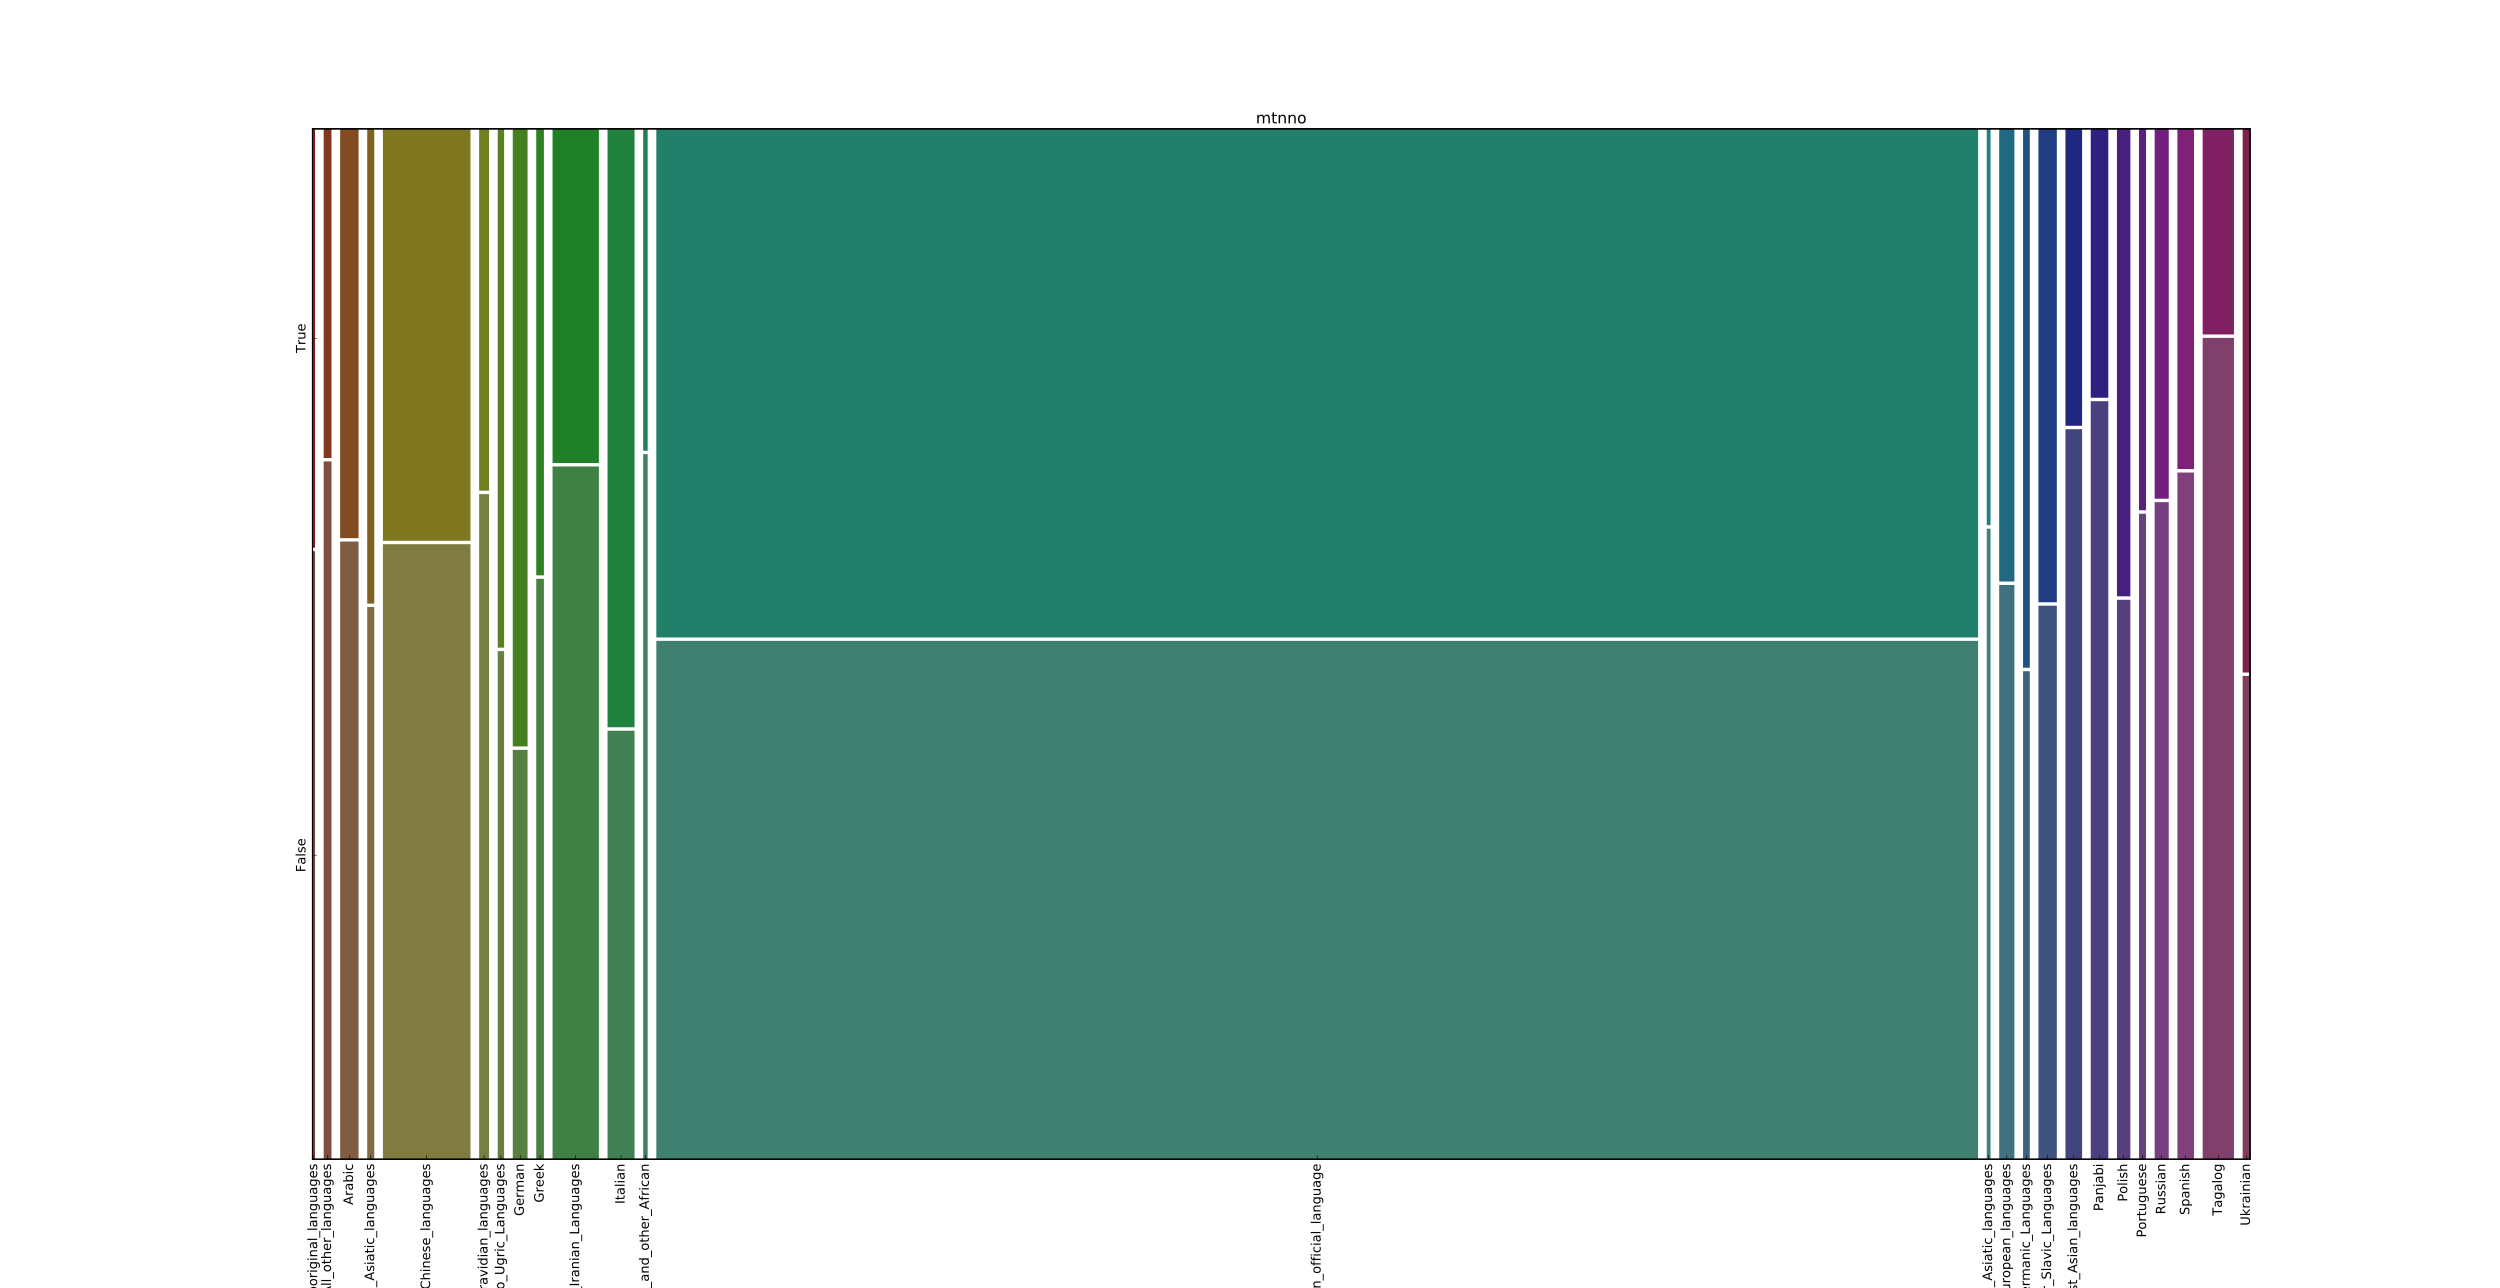 <?xml version="1.0" encoding="utf-8" standalone="no"?>
<!DOCTYPE svg PUBLIC "-//W3C//DTD SVG 1.1//EN"
  "http://www.w3.org/Graphics/SVG/1.1/DTD/svg11.dtd">
<!-- Created with matplotlib (http://matplotlib.org/) -->
<svg height="1187pt" version="1.1" viewBox="0 0 2304 1187" width="2304pt" xmlns="http://www.w3.org/2000/svg" xmlns:xlink="http://www.w3.org/1999/xlink">
 <defs>
  <style type="text/css">
*{stroke-linecap:butt;stroke-linejoin:round;stroke-miterlimit:100000;}
  </style>
 </defs>
 <g id="figure_1">
  <g id="patch_1">
   <path d="M 0 1187.1 
L 2304 1187.1 
L 2304 0 
L 0 0 
z
" style="fill:#ffffff;"/>
  </g>
  <g id="axes_1">
   <g id="patch_2">
    <path d="M 288 1068.39 
L 2073.6 1068.39 
L 2073.6 118.71 
L 288 118.71 
z
" style="fill:#ffffff;"/>
   </g>
   <g id="patch_3">
    <path clip-path="url(#p1adad40be5)" d="M 288 1068.39 
L 290.336 1068.39 
L 290.336 507.948 
L 288 507.948 
z
" style="fill:#804040;"/>
   </g>
   <g id="patch_4">
    <path clip-path="url(#p1adad40be5)" d="M 288 504.793 
L 290.336 504.793 
L 290.336 118.71 
L 288 118.71 
z
" style="fill:#802020;"/>
   </g>
   <g id="patch_5">
    <path clip-path="url(#p1adad40be5)" d="M 298.308 1068.39 
L 305.501 1068.39 
L 305.501 425.238 
L 298.308 425.238 
z
" style="fill:#804e40;"/>
   </g>
   <g id="patch_6">
    <path clip-path="url(#p1adad40be5)" d="M 298.308 422.083 
L 305.501 422.083 
L 305.501 118.71 
L 298.308 118.71 
z
" style="fill:#803620;"/>
   </g>
   <g id="patch_7">
    <path clip-path="url(#p1adad40be5)" d="M 313.472 1068.39 
L 330.441 1068.39 
L 330.441 499.103 
L 313.472 499.103 
z
" style="fill:#805d40;"/>
   </g>
   <g id="patch_8">
    <path clip-path="url(#p1adad40be5)" d="M 313.472 495.948 
L 330.441 495.948 
L 330.441 118.71 
L 313.472 118.71 
z
" style="fill:#804c20;"/>
   </g>
   <g id="patch_9">
    <path clip-path="url(#p1adad40be5)" d="M 338.412 1068.39 
L 344.929 1068.39 
L 344.929 559.41 
L 338.412 559.41 
z
" style="fill:#806c40;"/>
   </g>
   <g id="patch_10">
    <path clip-path="url(#p1adad40be5)" d="M 338.412 556.255 
L 344.929 556.255 
L 344.929 118.71 
L 338.412 118.71 
z
" style="fill:#806220;"/>
   </g>
   <g id="patch_11">
    <path clip-path="url(#p1adad40be5)" d="M 352.9 1068.39 
L 433.592 1068.39 
L 433.592 501.557 
L 352.9 501.557 
z
" style="fill:#807b40;"/>
   </g>
   <g id="patch_12">
    <path clip-path="url(#p1adad40be5)" d="M 352.9 498.402 
L 433.592 498.402 
L 433.592 118.71 
L 352.9 118.71 
z
" style="fill:#807820;"/>
   </g>
   <g id="patch_13">
    <path clip-path="url(#p1adad40be5)" d="M 441.563 1068.39 
L 450.724 1068.39 
L 450.724 455.372 
L 441.563 455.372 
z
" style="fill:#768040;"/>
   </g>
   <g id="patch_14">
    <path clip-path="url(#p1adad40be5)" d="M 441.563 452.217 
L 450.724 452.217 
L 450.724 118.71 
L 441.563 118.71 
z
" style="fill:#718020;"/>
   </g>
   <g id="patch_15">
    <path clip-path="url(#p1adad40be5)" d="M 458.695 1068.39 
L 464.597 1068.39 
L 464.597 600.057 
L 458.695 600.057 
z
" style="fill:#678040;"/>
   </g>
   <g id="patch_16">
    <path clip-path="url(#p1adad40be5)" d="M 458.695 596.902 
L 464.597 596.902 
L 464.597 118.71 
L 458.695 118.71 
z
" style="fill:#5b8020;"/>
   </g>
   <g id="patch_17">
    <path clip-path="url(#p1adad40be5)" d="M 472.569 1068.39 
L 486.217 1068.39 
L 486.217 691.059 
L 472.569 691.059 
z
" style="fill:#588040;"/>
   </g>
   <g id="patch_18">
    <path clip-path="url(#p1adad40be5)" d="M 472.569 687.904 
L 486.217 687.904 
L 486.217 118.71 
L 472.569 118.71 
z
" style="fill:#458020;"/>
   </g>
   <g id="patch_19">
    <path clip-path="url(#p1adad40be5)" d="M 494.189 1068.39 
L 501.259 1068.39 
L 501.259 533.398 
L 494.189 533.398 
z
" style="fill:#4a8040;"/>
   </g>
   <g id="patch_20">
    <path clip-path="url(#p1adad40be5)" d="M 494.189 530.243 
L 501.259 530.243 
L 501.259 118.71 
L 494.189 118.71 
z
" style="fill:#2f8020;"/>
   </g>
   <g id="patch_21">
    <path clip-path="url(#p1adad40be5)" d="M 509.23 1068.39 
L 551.928 1068.39 
L 551.928 429.878 
L 509.23 429.878 
z
" style="fill:#408045;"/>
   </g>
   <g id="patch_22">
    <path clip-path="url(#p1adad40be5)" d="M 509.23 426.722 
L 551.928 426.722 
L 551.928 118.71 
L 509.23 118.71 
z
" style="fill:#208027;"/>
   </g>
   <g id="patch_23">
    <path clip-path="url(#p1adad40be5)" d="M 559.899 1068.39 
L 584.798 1068.39 
L 584.798 673.42 
L 559.899 673.42 
z
" style="fill:#408053;"/>
   </g>
   <g id="patch_24">
    <path clip-path="url(#p1adad40be5)" d="M 559.899 670.265 
L 584.798 670.265 
L 584.798 118.71 
L 559.899 118.71 
z
" style="fill:#20803d;"/>
   </g>
   <g id="patch_25">
    <path clip-path="url(#p1adad40be5)" d="M 592.77 1068.39 
L 596.889 1068.39 
L 596.889 418.537 
L 592.77 418.537 
z
" style="fill:#408062;"/>
   </g>
   <g id="patch_26">
    <path clip-path="url(#p1adad40be5)" d="M 592.77 415.382 
L 596.889 415.382 
L 596.889 118.71 
L 592.77 118.71 
z
" style="fill:#208053;"/>
   </g>
   <g id="patch_27">
    <path clip-path="url(#p1adad40be5)" d="M 604.86 1068.39 
L 1823.015 1068.39 
L 1823.015 590.637 
L 604.86 590.637 
z
" style="fill:#408071;"/>
   </g>
   <g id="patch_28">
    <path clip-path="url(#p1adad40be5)" d="M 604.86 587.482 
L 1823.015 587.482 
L 1823.015 118.71 
L 604.86 118.71 
z
" style="fill:#208069;"/>
   </g>
   <g id="patch_29">
    <path clip-path="url(#p1adad40be5)" d="M 1830.986 1068.39 
L 1834.49 1068.39 
L 1834.49 487.19 
L 1830.986 487.19 
z
" style="fill:#408080;"/>
   </g>
   <g id="patch_30">
    <path clip-path="url(#p1adad40be5)" d="M 1830.986 484.035 
L 1834.49 484.035 
L 1834.49 118.71 
L 1830.986 118.71 
z
" style="fill:#208080;"/>
   </g>
   <g id="patch_31">
    <path clip-path="url(#p1adad40be5)" d="M 1842.462 1068.39 
L 1856.479 1068.39 
L 1856.479 539.083 
L 1842.462 539.083 
z
" style="fill:#407180;"/>
   </g>
   <g id="patch_32">
    <path clip-path="url(#p1adad40be5)" d="M 1842.462 535.928 
L 1856.479 535.928 
L 1856.479 118.71 
L 1842.462 118.71 
z
" style="fill:#206980;"/>
   </g>
   <g id="patch_33">
    <path clip-path="url(#p1adad40be5)" d="M 1864.451 1068.39 
L 1870.66 1068.39 
L 1870.66 618.556 
L 1864.451 618.556 
z
" style="fill:#406280;"/>
   </g>
   <g id="patch_34">
    <path clip-path="url(#p1adad40be5)" d="M 1864.451 615.401 
L 1870.66 615.401 
L 1870.66 118.71 
L 1864.451 118.71 
z
" style="fill:#205380;"/>
   </g>
   <g id="patch_35">
    <path clip-path="url(#p1adad40be5)" d="M 1878.631 1068.39 
L 1895.569 1068.39 
L 1895.569 558.194 
L 1878.631 558.194 
z
" style="fill:#405380;"/>
   </g>
   <g id="patch_36">
    <path clip-path="url(#p1adad40be5)" d="M 1878.631 555.039 
L 1895.569 555.039 
L 1895.569 118.71 
L 1878.631 118.71 
z
" style="fill:#203d80;"/>
   </g>
   <g id="patch_37">
    <path clip-path="url(#p1adad40be5)" d="M 1903.54 1068.39 
L 1918.849 1068.39 
L 1918.849 395.559 
L 1903.54 395.559 
z
" style="fill:#404580;"/>
   </g>
   <g id="patch_38">
    <path clip-path="url(#p1adad40be5)" d="M 1903.54 392.404 
L 1918.849 392.404 
L 1918.849 118.71 
L 1903.54 118.71 
z
" style="fill:#202780;"/>
   </g>
   <g id="patch_39">
    <path clip-path="url(#p1adad40be5)" d="M 1926.82 1068.39 
L 1943.02 1068.39 
L 1943.02 369.722 
L 1926.82 369.722 
z
" style="fill:#4a4080;"/>
   </g>
   <g id="patch_40">
    <path clip-path="url(#p1adad40be5)" d="M 1926.82 366.567 
L 1943.02 366.567 
L 1943.02 118.71 
L 1926.82 118.71 
z
" style="fill:#2f2080;"/>
   </g>
   <g id="patch_41">
    <path clip-path="url(#p1adad40be5)" d="M 1950.991 1068.39 
L 1963.349 1068.39 
L 1963.349 552.746 
L 1950.991 552.746 
z
" style="fill:#584080;"/>
   </g>
   <g id="patch_42">
    <path clip-path="url(#p1adad40be5)" d="M 1950.991 549.591 
L 1963.349 549.591 
L 1963.349 118.71 
L 1950.991 118.71 
z
" style="fill:#452080;"/>
   </g>
   <g id="patch_43">
    <path clip-path="url(#p1adad40be5)" d="M 1971.32 1068.39 
L 1977.776 1068.39 
L 1977.776 473.431 
L 1971.32 473.431 
z
" style="fill:#674080;"/>
   </g>
   <g id="patch_44">
    <path clip-path="url(#p1adad40be5)" d="M 1971.32 470.276 
L 1977.776 470.276 
L 1977.776 118.71 
L 1971.32 118.71 
z
" style="fill:#5b2080;"/>
   </g>
   <g id="patch_45">
    <path clip-path="url(#p1adad40be5)" d="M 1985.747 1068.39 
L 1998.719 1068.39 
L 1998.719 462.793 
L 1985.747 462.793 
z
" style="fill:#764080;"/>
   </g>
   <g id="patch_46">
    <path clip-path="url(#p1adad40be5)" d="M 1985.747 459.638 
L 1998.719 459.638 
L 1998.719 118.71 
L 1985.747 118.71 
z
" style="fill:#712080;"/>
   </g>
   <g id="patch_47">
    <path clip-path="url(#p1adad40be5)" d="M 2006.691 1068.39 
L 2021.999 1068.39 
L 2021.999 435.473 
L 2006.691 435.473 
z
" style="fill:#80407b;"/>
   </g>
   <g id="patch_48">
    <path clip-path="url(#p1adad40be5)" d="M 2006.691 432.318 
L 2021.999 432.318 
L 2021.999 118.71 
L 2006.691 118.71 
z
" style="fill:#802078;"/>
   </g>
   <g id="patch_49">
    <path clip-path="url(#p1adad40be5)" d="M 2029.97 1068.39 
L 2058.835 1068.39 
L 2058.835 311.372 
L 2029.97 311.372 
z
" style="fill:#80406c;"/>
   </g>
   <g id="patch_50">
    <path clip-path="url(#p1adad40be5)" d="M 2029.97 308.217 
L 2058.835 308.217 
L 2058.835 118.71 
L 2029.97 118.71 
z
" style="fill:#802062;"/>
   </g>
   <g id="patch_51">
    <path clip-path="url(#p1adad40be5)" d="M 2066.807 1068.39 
L 2073.6 1068.39 
L 2073.6 622.967 
L 2066.807 622.967 
z
" style="fill:#80405d;"/>
   </g>
   <g id="patch_52">
    <path clip-path="url(#p1adad40be5)" d="M 2066.807 619.811 
L 2073.6 619.811 
L 2073.6 118.71 
L 2066.807 118.71 
z
" style="fill:#80204c;"/>
   </g>
   <g id="patch_53">
    <path d="M 288 118.71 
L 2073.6 118.71 
" style="fill:none;stroke:#000000;stroke-linecap:square;stroke-linejoin:miter;"/>
   </g>
   <g id="patch_54">
    <path d="M 288 1068.39 
L 288 118.71 
" style="fill:none;stroke:#000000;stroke-linecap:square;stroke-linejoin:miter;"/>
   </g>
   <g id="patch_55">
    <path d="M 2073.6 1068.39 
L 2073.6 118.71 
" style="fill:none;stroke:#000000;stroke-linecap:square;stroke-linejoin:miter;"/>
   </g>
   <g id="patch_56">
    <path d="M 288 1068.39 
L 2073.6 1068.39 
" style="fill:none;stroke:#000000;stroke-linecap:square;stroke-linejoin:miter;"/>
   </g>
   <g id="matplotlib.axis_1">
    <g id="xtick_1">
     <g id="line2d_1">
      <defs>
       <path d="M 0 0 
L 0 -4 
" id="m37a37e08c4" style="stroke:#000000;stroke-width:0.5;"/>
      </defs>
      <g>
       <use style="stroke:#000000;stroke-width:0.5;" x="1992.233" xlink:href="#m37a37e08c4" y="1068.39"/>
      </g>
     </g>
     <g id="text_1">
      <!-- Russian -->
      <defs>
       <path d="M 34.281 27.484 
Q 23.391 27.484 19.188 25 
Q 14.984 22.516 14.984 16.5 
Q 14.984 11.719 18.141 8.906 
Q 21.297 6.109 26.703 6.109 
Q 34.188 6.109 38.703 11.406 
Q 43.219 16.703 43.219 25.484 
L 43.219 27.484 
z
M 52.203 31.203 
L 52.203 0 
L 43.219 0 
L 43.219 8.297 
Q 40.141 3.328 35.547 0.953 
Q 30.953 -1.422 24.312 -1.422 
Q 15.922 -1.422 10.953 3.297 
Q 6 8.016 6 15.922 
Q 6 25.141 12.172 29.828 
Q 18.359 34.516 30.609 34.516 
L 43.219 34.516 
L 43.219 35.406 
Q 43.219 41.609 39.141 45 
Q 35.062 48.391 27.688 48.391 
Q 23 48.391 18.547 47.266 
Q 14.109 46.141 10.016 43.891 
L 10.016 52.203 
Q 14.938 54.109 19.578 55.047 
Q 24.219 56 28.609 56 
Q 40.484 56 46.344 49.844 
Q 52.203 43.703 52.203 31.203 
" id="BitstreamVeraSans-Roman-61"/>
       <path d="M 8.5 21.578 
L 8.5 54.688 
L 17.484 54.688 
L 17.484 21.922 
Q 17.484 14.156 20.5 10.266 
Q 23.531 6.391 29.594 6.391 
Q 36.859 6.391 41.078 11.031 
Q 45.312 15.672 45.312 23.688 
L 45.312 54.688 
L 54.297 54.688 
L 54.297 0 
L 45.312 0 
L 45.312 8.406 
Q 42.047 3.422 37.719 1 
Q 33.406 -1.422 27.688 -1.422 
Q 18.266 -1.422 13.375 4.438 
Q 8.5 10.297 8.5 21.578 
" id="BitstreamVeraSans-Roman-75"/>
       <path d="M 9.422 54.688 
L 18.406 54.688 
L 18.406 0 
L 9.422 0 
z
M 9.422 75.984 
L 18.406 75.984 
L 18.406 64.594 
L 9.422 64.594 
z
" id="BitstreamVeraSans-Roman-69"/>
       <path d="M 54.891 33.016 
L 54.891 0 
L 45.906 0 
L 45.906 32.719 
Q 45.906 40.484 42.875 44.328 
Q 39.844 48.188 33.797 48.188 
Q 26.516 48.188 22.312 43.547 
Q 18.109 38.922 18.109 30.906 
L 18.109 0 
L 9.078 0 
L 9.078 54.688 
L 18.109 54.688 
L 18.109 46.188 
Q 21.344 51.125 25.703 53.562 
Q 30.078 56 35.797 56 
Q 45.219 56 50.047 50.172 
Q 54.891 44.344 54.891 33.016 
" id="BitstreamVeraSans-Roman-6e"/>
       <path d="M 44.281 53.078 
L 44.281 44.578 
Q 40.484 46.531 36.375 47.5 
Q 32.281 48.484 27.875 48.484 
Q 21.188 48.484 17.844 46.438 
Q 14.5 44.391 14.5 40.281 
Q 14.5 37.156 16.891 35.375 
Q 19.281 33.594 26.516 31.984 
L 29.594 31.297 
Q 39.156 29.25 43.188 25.516 
Q 47.219 21.781 47.219 15.094 
Q 47.219 7.469 41.188 3.016 
Q 35.156 -1.422 24.609 -1.422 
Q 20.219 -1.422 15.453 -0.562 
Q 10.688 0.297 5.422 2 
L 5.422 11.281 
Q 10.406 8.688 15.234 7.391 
Q 20.062 6.109 24.812 6.109 
Q 31.156 6.109 34.562 8.281 
Q 37.984 10.453 37.984 14.406 
Q 37.984 18.062 35.516 20.016 
Q 33.062 21.969 24.703 23.781 
L 21.578 24.516 
Q 13.234 26.266 9.516 29.906 
Q 5.812 33.547 5.812 39.891 
Q 5.812 47.609 11.281 51.797 
Q 16.75 56 26.812 56 
Q 31.781 56 36.172 55.266 
Q 40.578 54.547 44.281 53.078 
" id="BitstreamVeraSans-Roman-73"/>
       <path d="M 44.391 34.188 
Q 47.562 33.109 50.562 29.594 
Q 53.562 26.078 56.594 19.922 
L 66.609 0 
L 56 0 
L 46.688 18.703 
Q 43.062 26.031 39.672 28.422 
Q 36.281 30.812 30.422 30.812 
L 19.672 30.812 
L 19.672 0 
L 9.812 0 
L 9.812 72.906 
L 32.078 72.906 
Q 44.578 72.906 50.734 67.672 
Q 56.891 62.453 56.891 51.906 
Q 56.891 45.016 53.688 40.469 
Q 50.484 35.938 44.391 34.188 
M 19.672 64.797 
L 19.672 38.922 
L 32.078 38.922 
Q 39.203 38.922 42.844 42.219 
Q 46.484 45.516 46.484 51.906 
Q 46.484 58.297 42.844 61.547 
Q 39.203 64.797 32.078 64.797 
z
" id="BitstreamVeraSans-Roman-52"/>
      </defs>
      <g transform="translate(1995.544 1119.121)rotate(-90.0)scale(0.12 -0.12)">
       <use xlink:href="#BitstreamVeraSans-Roman-52"/>
       <use x="69.42" xlink:href="#BitstreamVeraSans-Roman-75"/>
       <use x="132.799" xlink:href="#BitstreamVeraSans-Roman-73"/>
       <use x="184.898" xlink:href="#BitstreamVeraSans-Roman-73"/>
       <use x="236.998" xlink:href="#BitstreamVeraSans-Roman-69"/>
       <use x="264.781" xlink:href="#BitstreamVeraSans-Roman-61"/>
       <use x="326.061" xlink:href="#BitstreamVeraSans-Roman-6e"/>
      </g>
     </g>
    </g>
    <g id="xtick_2">
     <g id="line2d_2">
      <g>
       <use style="stroke:#000000;stroke-width:0.5;" x="1934.92" xlink:href="#m37a37e08c4" y="1068.39"/>
      </g>
     </g>
     <g id="text_2">
      <!-- Panjabi -->
      <defs>
       <path d="M 48.688 27.297 
Q 48.688 37.203 44.609 42.844 
Q 40.531 48.484 33.406 48.484 
Q 26.266 48.484 22.188 42.844 
Q 18.109 37.203 18.109 27.297 
Q 18.109 17.391 22.188 11.75 
Q 26.266 6.109 33.406 6.109 
Q 40.531 6.109 44.609 11.75 
Q 48.688 17.391 48.688 27.297 
M 18.109 46.391 
Q 20.953 51.266 25.266 53.625 
Q 29.594 56 35.594 56 
Q 45.562 56 51.781 48.094 
Q 58.016 40.188 58.016 27.297 
Q 58.016 14.406 51.781 6.484 
Q 45.562 -1.422 35.594 -1.422 
Q 29.594 -1.422 25.266 0.953 
Q 20.953 3.328 18.109 8.203 
L 18.109 0 
L 9.078 0 
L 9.078 75.984 
L 18.109 75.984 
z
" id="BitstreamVeraSans-Roman-62"/>
       <path d="M 9.422 54.688 
L 18.406 54.688 
L 18.406 -0.984 
Q 18.406 -11.422 14.422 -16.109 
Q 10.453 -20.797 1.609 -20.797 
L -1.812 -20.797 
L -1.812 -13.188 
L 0.594 -13.188 
Q 5.719 -13.188 7.562 -10.812 
Q 9.422 -8.453 9.422 -0.984 
z
M 9.422 75.984 
L 18.406 75.984 
L 18.406 64.594 
L 9.422 64.594 
z
" id="BitstreamVeraSans-Roman-6a"/>
       <path d="M 19.672 64.797 
L 19.672 37.406 
L 32.078 37.406 
Q 38.969 37.406 42.719 40.969 
Q 46.484 44.531 46.484 51.125 
Q 46.484 57.672 42.719 61.234 
Q 38.969 64.797 32.078 64.797 
z
M 9.812 72.906 
L 32.078 72.906 
Q 44.344 72.906 50.609 67.359 
Q 56.891 61.812 56.891 51.125 
Q 56.891 40.328 50.609 34.812 
Q 44.344 29.297 32.078 29.297 
L 19.672 29.297 
L 19.672 0 
L 9.812 0 
z
" id="BitstreamVeraSans-Roman-50"/>
      </defs>
      <g transform="translate(1938.231 1116.216)rotate(-90.0)scale(0.12 -0.12)">
       <use xlink:href="#BitstreamVeraSans-Roman-50"/>
       <use x="60.24" xlink:href="#BitstreamVeraSans-Roman-61"/>
       <use x="121.52" xlink:href="#BitstreamVeraSans-Roman-6e"/>
       <use x="184.898" xlink:href="#BitstreamVeraSans-Roman-6a"/>
       <use x="212.682" xlink:href="#BitstreamVeraSans-Roman-61"/>
       <use x="273.961" xlink:href="#BitstreamVeraSans-Roman-62"/>
       <use x="337.438" xlink:href="#BitstreamVeraSans-Roman-69"/>
      </g>
     </g>
    </g>
    <g id="xtick_3">
     <g id="line2d_3">
      <g>
       <use style="stroke:#000000;stroke-width:0.5;" x="1849.47" xlink:href="#m37a37e08c4" y="1068.39"/>
      </g>
     </g>
     <g id="text_3">
      <!-- Other_European_languages -->
      <defs>
       <path d="M 39.406 66.219 
Q 28.656 66.219 22.328 58.203 
Q 16.016 50.203 16.016 36.375 
Q 16.016 22.609 22.328 14.594 
Q 28.656 6.594 39.406 6.594 
Q 50.141 6.594 56.422 14.594 
Q 62.703 22.609 62.703 36.375 
Q 62.703 50.203 56.422 58.203 
Q 50.141 66.219 39.406 66.219 
M 39.406 74.219 
Q 54.734 74.219 63.906 63.938 
Q 73.094 53.656 73.094 36.375 
Q 73.094 19.141 63.906 8.859 
Q 54.734 -1.422 39.406 -1.422 
Q 24.031 -1.422 14.812 8.828 
Q 5.609 19.094 5.609 36.375 
Q 5.609 53.656 14.812 63.938 
Q 24.031 74.219 39.406 74.219 
" id="BitstreamVeraSans-Roman-4f"/>
       <path d="M 50.984 -16.609 
L 50.984 -23.578 
L -0.984 -23.578 
L -0.984 -16.609 
z
" id="BitstreamVeraSans-Roman-5f"/>
       <path d="M 30.609 48.391 
Q 23.391 48.391 19.188 42.75 
Q 14.984 37.109 14.984 27.297 
Q 14.984 17.484 19.156 11.844 
Q 23.344 6.203 30.609 6.203 
Q 37.797 6.203 41.984 11.859 
Q 46.188 17.531 46.188 27.297 
Q 46.188 37.016 41.984 42.703 
Q 37.797 48.391 30.609 48.391 
M 30.609 56 
Q 42.328 56 49.016 48.375 
Q 55.719 40.766 55.719 27.297 
Q 55.719 13.875 49.016 6.219 
Q 42.328 -1.422 30.609 -1.422 
Q 18.844 -1.422 12.172 6.219 
Q 5.516 13.875 5.516 27.297 
Q 5.516 40.766 12.172 48.375 
Q 18.844 56 30.609 56 
" id="BitstreamVeraSans-Roman-6f"/>
       <path d="M 18.109 8.203 
L 18.109 -20.797 
L 9.078 -20.797 
L 9.078 54.688 
L 18.109 54.688 
L 18.109 46.391 
Q 20.953 51.266 25.266 53.625 
Q 29.594 56 35.594 56 
Q 45.562 56 51.781 48.094 
Q 58.016 40.188 58.016 27.297 
Q 58.016 14.406 51.781 6.484 
Q 45.562 -1.422 35.594 -1.422 
Q 29.594 -1.422 25.266 0.953 
Q 20.953 3.328 18.109 8.203 
M 48.688 27.297 
Q 48.688 37.203 44.609 42.844 
Q 40.531 48.484 33.406 48.484 
Q 26.266 48.484 22.188 42.844 
Q 18.109 37.203 18.109 27.297 
Q 18.109 17.391 22.188 11.75 
Q 26.266 6.109 33.406 6.109 
Q 40.531 6.109 44.609 11.75 
Q 48.688 17.391 48.688 27.297 
" id="BitstreamVeraSans-Roman-70"/>
       <path d="M 45.406 27.984 
Q 45.406 37.75 41.375 43.109 
Q 37.359 48.484 30.078 48.484 
Q 22.859 48.484 18.828 43.109 
Q 14.797 37.75 14.797 27.984 
Q 14.797 18.266 18.828 12.891 
Q 22.859 7.516 30.078 7.516 
Q 37.359 7.516 41.375 12.891 
Q 45.406 18.266 45.406 27.984 
M 54.391 6.781 
Q 54.391 -7.172 48.188 -13.984 
Q 42 -20.797 29.203 -20.797 
Q 24.469 -20.797 20.266 -20.094 
Q 16.062 -19.391 12.109 -17.922 
L 12.109 -9.188 
Q 16.062 -11.328 19.922 -12.344 
Q 23.781 -13.375 27.781 -13.375 
Q 36.625 -13.375 41.016 -8.766 
Q 45.406 -4.156 45.406 5.172 
L 45.406 9.625 
Q 42.625 4.781 38.281 2.391 
Q 33.938 0 27.875 0 
Q 17.828 0 11.672 7.656 
Q 5.516 15.328 5.516 27.984 
Q 5.516 40.672 11.672 48.328 
Q 17.828 56 27.875 56 
Q 33.938 56 38.281 53.609 
Q 42.625 51.219 45.406 46.391 
L 45.406 54.688 
L 54.391 54.688 
z
" id="BitstreamVeraSans-Roman-67"/>
       <path d="M 41.109 46.297 
Q 39.594 47.172 37.812 47.578 
Q 36.031 48 33.891 48 
Q 26.266 48 22.188 43.047 
Q 18.109 38.094 18.109 28.812 
L 18.109 0 
L 9.078 0 
L 9.078 54.688 
L 18.109 54.688 
L 18.109 46.188 
Q 20.953 51.172 25.484 53.578 
Q 30.031 56 36.531 56 
Q 37.453 56 38.578 55.875 
Q 39.703 55.766 41.062 55.516 
z
" id="BitstreamVeraSans-Roman-72"/>
       <path d="M 54.891 33.016 
L 54.891 0 
L 45.906 0 
L 45.906 32.719 
Q 45.906 40.484 42.875 44.328 
Q 39.844 48.188 33.797 48.188 
Q 26.516 48.188 22.312 43.547 
Q 18.109 38.922 18.109 30.906 
L 18.109 0 
L 9.078 0 
L 9.078 75.984 
L 18.109 75.984 
L 18.109 46.188 
Q 21.344 51.125 25.703 53.562 
Q 30.078 56 35.797 56 
Q 45.219 56 50.047 50.172 
Q 54.891 44.344 54.891 33.016 
" id="BitstreamVeraSans-Roman-68"/>
       <path d="M 56.203 29.594 
L 56.203 25.203 
L 14.891 25.203 
Q 15.484 15.922 20.484 11.062 
Q 25.484 6.203 34.422 6.203 
Q 39.594 6.203 44.453 7.469 
Q 49.312 8.734 54.109 11.281 
L 54.109 2.781 
Q 49.266 0.734 44.188 -0.344 
Q 39.109 -1.422 33.891 -1.422 
Q 20.797 -1.422 13.156 6.188 
Q 5.516 13.812 5.516 26.812 
Q 5.516 40.234 12.766 48.109 
Q 20.016 56 32.328 56 
Q 43.359 56 49.781 48.891 
Q 56.203 41.797 56.203 29.594 
M 47.219 32.234 
Q 47.125 39.594 43.094 43.984 
Q 39.062 48.391 32.422 48.391 
Q 24.906 48.391 20.391 44.141 
Q 15.875 39.891 15.188 32.172 
z
" id="BitstreamVeraSans-Roman-65"/>
       <path d="M 9.422 75.984 
L 18.406 75.984 
L 18.406 0 
L 9.422 0 
z
" id="BitstreamVeraSans-Roman-6c"/>
       <path d="M 18.312 70.219 
L 18.312 54.688 
L 36.812 54.688 
L 36.812 47.703 
L 18.312 47.703 
L 18.312 18.016 
Q 18.312 11.328 20.141 9.422 
Q 21.969 7.516 27.594 7.516 
L 36.812 7.516 
L 36.812 0 
L 27.594 0 
Q 17.188 0 13.234 3.875 
Q 9.281 7.766 9.281 18.016 
L 9.281 47.703 
L 2.688 47.703 
L 2.688 54.688 
L 9.281 54.688 
L 9.281 70.219 
z
" id="BitstreamVeraSans-Roman-74"/>
       <path d="M 9.812 72.906 
L 55.906 72.906 
L 55.906 64.594 
L 19.672 64.594 
L 19.672 43.016 
L 54.391 43.016 
L 54.391 34.719 
L 19.672 34.719 
L 19.672 8.297 
L 56.781 8.297 
L 56.781 0 
L 9.812 0 
z
" id="BitstreamVeraSans-Roman-45"/>
      </defs>
      <g transform="translate(1852.615 1238.005)rotate(-90.0)scale(0.12 -0.12)">
       <use xlink:href="#BitstreamVeraSans-Roman-4f"/>
       <use x="78.711" xlink:href="#BitstreamVeraSans-Roman-74"/>
       <use x="117.92" xlink:href="#BitstreamVeraSans-Roman-68"/>
       <use x="181.299" xlink:href="#BitstreamVeraSans-Roman-65"/>
       <use x="242.822" xlink:href="#BitstreamVeraSans-Roman-72"/>
       <use x="283.936" xlink:href="#BitstreamVeraSans-Roman-5f"/>
       <use x="333.936" xlink:href="#BitstreamVeraSans-Roman-45"/>
       <use x="397.119" xlink:href="#BitstreamVeraSans-Roman-75"/>
       <use x="460.498" xlink:href="#BitstreamVeraSans-Roman-72"/>
       <use x="501.58" xlink:href="#BitstreamVeraSans-Roman-6f"/>
       <use x="562.762" xlink:href="#BitstreamVeraSans-Roman-70"/>
       <use x="626.238" xlink:href="#BitstreamVeraSans-Roman-65"/>
       <use x="687.762" xlink:href="#BitstreamVeraSans-Roman-61"/>
       <use x="749.041" xlink:href="#BitstreamVeraSans-Roman-6e"/>
       <use x="812.42" xlink:href="#BitstreamVeraSans-Roman-5f"/>
       <use x="862.42" xlink:href="#BitstreamVeraSans-Roman-6c"/>
       <use x="890.203" xlink:href="#BitstreamVeraSans-Roman-61"/>
       <use x="951.482" xlink:href="#BitstreamVeraSans-Roman-6e"/>
       <use x="1014.861" xlink:href="#BitstreamVeraSans-Roman-67"/>
       <use x="1078.338" xlink:href="#BitstreamVeraSans-Roman-75"/>
       <use x="1141.717" xlink:href="#BitstreamVeraSans-Roman-61"/>
       <use x="1202.996" xlink:href="#BitstreamVeraSans-Roman-67"/>
       <use x="1266.473" xlink:href="#BitstreamVeraSans-Roman-65"/>
       <use x="1327.996" xlink:href="#BitstreamVeraSans-Roman-73"/>
      </g>
     </g>
    </g>
    <g id="xtick_4">
     <g id="line2d_4">
      <g>
       <use style="stroke:#000000;stroke-width:0.5;" x="479.393" xlink:href="#m37a37e08c4" y="1068.39"/>
      </g>
     </g>
     <g id="text_4">
      <!-- German -->
      <defs>
       <path d="M 52 44.188 
Q 55.375 50.25 60.062 53.125 
Q 64.75 56 71.094 56 
Q 79.641 56 84.281 50.016 
Q 88.922 44.047 88.922 33.016 
L 88.922 0 
L 79.891 0 
L 79.891 32.719 
Q 79.891 40.578 77.094 44.375 
Q 74.312 48.188 68.609 48.188 
Q 61.625 48.188 57.562 43.547 
Q 53.516 38.922 53.516 30.906 
L 53.516 0 
L 44.484 0 
L 44.484 32.719 
Q 44.484 40.625 41.703 44.406 
Q 38.922 48.188 33.109 48.188 
Q 26.219 48.188 22.156 43.531 
Q 18.109 38.875 18.109 30.906 
L 18.109 0 
L 9.078 0 
L 9.078 54.688 
L 18.109 54.688 
L 18.109 46.188 
Q 21.188 51.219 25.484 53.609 
Q 29.781 56 35.688 56 
Q 41.656 56 45.828 52.969 
Q 50 49.953 52 44.188 
" id="BitstreamVeraSans-Roman-6d"/>
       <path d="M 59.516 10.406 
L 59.516 29.984 
L 43.406 29.984 
L 43.406 38.094 
L 69.281 38.094 
L 69.281 6.781 
Q 63.578 2.734 56.688 0.656 
Q 49.812 -1.422 42 -1.422 
Q 24.906 -1.422 15.25 8.562 
Q 5.609 18.562 5.609 36.375 
Q 5.609 54.25 15.25 64.234 
Q 24.906 74.219 42 74.219 
Q 49.125 74.219 55.547 72.453 
Q 61.969 70.703 67.391 67.281 
L 67.391 56.781 
Q 61.922 61.422 55.766 63.766 
Q 49.609 66.109 42.828 66.109 
Q 29.438 66.109 22.719 58.641 
Q 16.016 51.172 16.016 36.375 
Q 16.016 21.625 22.719 14.156 
Q 29.438 6.688 42.828 6.688 
Q 48.047 6.688 52.141 7.594 
Q 56.25 8.5 59.516 10.406 
" id="BitstreamVeraSans-Roman-47"/>
      </defs>
      <g transform="translate(482.704 1120.651)rotate(-90.0)scale(0.12 -0.12)">
       <use xlink:href="#BitstreamVeraSans-Roman-47"/>
       <use x="77.49" xlink:href="#BitstreamVeraSans-Roman-65"/>
       <use x="139.014" xlink:href="#BitstreamVeraSans-Roman-72"/>
       <use x="180.111" xlink:href="#BitstreamVeraSans-Roman-6d"/>
       <use x="277.523" xlink:href="#BitstreamVeraSans-Roman-61"/>
       <use x="338.803" xlink:href="#BitstreamVeraSans-Roman-6e"/>
      </g>
     </g>
    </g>
    <g id="xtick_5">
     <g id="line2d_5">
      <g>
       <use style="stroke:#000000;stroke-width:0.5;" x="301.904" xlink:href="#m37a37e08c4" y="1068.39"/>
      </g>
     </g>
     <g id="text_5">
      <!-- All_other_languages -->
      <defs>
       <path d="M 34.188 63.188 
L 20.797 26.906 
L 47.609 26.906 
z
M 28.609 72.906 
L 39.797 72.906 
L 67.578 0 
L 57.328 0 
L 50.688 18.703 
L 17.828 18.703 
L 11.188 0 
L 0.781 0 
z
" id="BitstreamVeraSans-Roman-41"/>
      </defs>
      <g transform="translate(305.049 1193.358)rotate(-90.0)scale(0.12 -0.12)">
       <use xlink:href="#BitstreamVeraSans-Roman-41"/>
       <use x="68.408" xlink:href="#BitstreamVeraSans-Roman-6c"/>
       <use x="96.191" xlink:href="#BitstreamVeraSans-Roman-6c"/>
       <use x="123.975" xlink:href="#BitstreamVeraSans-Roman-5f"/>
       <use x="173.975" xlink:href="#BitstreamVeraSans-Roman-6f"/>
       <use x="235.156" xlink:href="#BitstreamVeraSans-Roman-74"/>
       <use x="274.365" xlink:href="#BitstreamVeraSans-Roman-68"/>
       <use x="337.744" xlink:href="#BitstreamVeraSans-Roman-65"/>
       <use x="399.268" xlink:href="#BitstreamVeraSans-Roman-72"/>
       <use x="440.381" xlink:href="#BitstreamVeraSans-Roman-5f"/>
       <use x="490.381" xlink:href="#BitstreamVeraSans-Roman-6c"/>
       <use x="518.164" xlink:href="#BitstreamVeraSans-Roman-61"/>
       <use x="579.443" xlink:href="#BitstreamVeraSans-Roman-6e"/>
       <use x="642.822" xlink:href="#BitstreamVeraSans-Roman-67"/>
       <use x="706.299" xlink:href="#BitstreamVeraSans-Roman-75"/>
       <use x="769.678" xlink:href="#BitstreamVeraSans-Roman-61"/>
       <use x="830.957" xlink:href="#BitstreamVeraSans-Roman-67"/>
       <use x="894.434" xlink:href="#BitstreamVeraSans-Roman-65"/>
       <use x="955.957" xlink:href="#BitstreamVeraSans-Roman-73"/>
      </g>
     </g>
    </g>
    <g id="xtick_6">
     <g id="line2d_6">
      <g>
       <use style="stroke:#000000;stroke-width:0.5;" x="461.646" xlink:href="#m37a37e08c4" y="1068.39"/>
      </g>
     </g>
     <g id="text_6">
      <!-- Finno_Ugric_Languages -->
      <defs>
       <path d="M 9.812 72.906 
L 51.703 72.906 
L 51.703 64.594 
L 19.672 64.594 
L 19.672 43.109 
L 48.578 43.109 
L 48.578 34.812 
L 19.672 34.812 
L 19.672 0 
L 9.812 0 
z
" id="BitstreamVeraSans-Roman-46"/>
       <path d="M 9.812 72.906 
L 19.672 72.906 
L 19.672 8.297 
L 55.172 8.297 
L 55.172 0 
L 9.812 0 
z
" id="BitstreamVeraSans-Roman-4c"/>
       <path d="M 48.781 52.594 
L 48.781 44.188 
Q 44.969 46.297 41.141 47.344 
Q 37.312 48.391 33.406 48.391 
Q 24.656 48.391 19.812 42.844 
Q 14.984 37.312 14.984 27.297 
Q 14.984 17.281 19.812 11.734 
Q 24.656 6.203 33.406 6.203 
Q 37.312 6.203 41.141 7.25 
Q 44.969 8.297 48.781 10.406 
L 48.781 2.094 
Q 45.016 0.344 40.984 -0.531 
Q 36.969 -1.422 32.422 -1.422 
Q 20.062 -1.422 12.781 6.344 
Q 5.516 14.109 5.516 27.297 
Q 5.516 40.672 12.859 48.328 
Q 20.219 56 33.016 56 
Q 37.156 56 41.109 55.141 
Q 45.062 54.297 48.781 52.594 
" id="BitstreamVeraSans-Roman-63"/>
       <path d="M 8.688 72.906 
L 18.609 72.906 
L 18.609 28.609 
Q 18.609 16.891 22.844 11.734 
Q 27.094 6.594 36.625 6.594 
Q 46.094 6.594 50.344 11.734 
Q 54.594 16.891 54.594 28.609 
L 54.594 72.906 
L 64.5 72.906 
L 64.5 27.391 
Q 64.5 13.141 57.438 5.859 
Q 50.391 -1.422 36.625 -1.422 
Q 22.797 -1.422 15.734 5.859 
Q 8.688 13.141 8.688 27.391 
z
" id="BitstreamVeraSans-Roman-55"/>
      </defs>
      <g transform="translate(464.791 1213.906)rotate(-90.0)scale(0.12 -0.12)">
       <use xlink:href="#BitstreamVeraSans-Roman-46"/>
       <use x="57.41" xlink:href="#BitstreamVeraSans-Roman-69"/>
       <use x="85.193" xlink:href="#BitstreamVeraSans-Roman-6e"/>
       <use x="148.572" xlink:href="#BitstreamVeraSans-Roman-6e"/>
       <use x="211.951" xlink:href="#BitstreamVeraSans-Roman-6f"/>
       <use x="273.133" xlink:href="#BitstreamVeraSans-Roman-5f"/>
       <use x="323.133" xlink:href="#BitstreamVeraSans-Roman-55"/>
       <use x="396.326" xlink:href="#BitstreamVeraSans-Roman-67"/>
       <use x="459.803" xlink:href="#BitstreamVeraSans-Roman-72"/>
       <use x="500.916" xlink:href="#BitstreamVeraSans-Roman-69"/>
       <use x="528.699" xlink:href="#BitstreamVeraSans-Roman-63"/>
       <use x="583.68" xlink:href="#BitstreamVeraSans-Roman-5f"/>
       <use x="633.68" xlink:href="#BitstreamVeraSans-Roman-4c"/>
       <use x="689.393" xlink:href="#BitstreamVeraSans-Roman-61"/>
       <use x="750.672" xlink:href="#BitstreamVeraSans-Roman-6e"/>
       <use x="814.051" xlink:href="#BitstreamVeraSans-Roman-67"/>
       <use x="877.527" xlink:href="#BitstreamVeraSans-Roman-75"/>
       <use x="940.906" xlink:href="#BitstreamVeraSans-Roman-61"/>
       <use x="1002.186" xlink:href="#BitstreamVeraSans-Roman-67"/>
       <use x="1065.662" xlink:href="#BitstreamVeraSans-Roman-65"/>
       <use x="1127.186" xlink:href="#BitstreamVeraSans-Roman-73"/>
      </g>
     </g>
    </g>
    <g id="xtick_7">
     <g id="line2d_7">
      <g>
       <use style="stroke:#000000;stroke-width:0.5;" x="1974.548" xlink:href="#m37a37e08c4" y="1068.39"/>
      </g>
     </g>
     <g id="text_7">
      <!-- Portuguese -->
      <g transform="translate(1977.859 1140.447)rotate(-90.0)scale(0.12 -0.12)">
       <use xlink:href="#BitstreamVeraSans-Roman-50"/>
       <use x="60.256" xlink:href="#BitstreamVeraSans-Roman-6f"/>
       <use x="121.438" xlink:href="#BitstreamVeraSans-Roman-72"/>
       <use x="162.551" xlink:href="#BitstreamVeraSans-Roman-74"/>
       <use x="201.76" xlink:href="#BitstreamVeraSans-Roman-75"/>
       <use x="265.139" xlink:href="#BitstreamVeraSans-Roman-67"/>
       <use x="328.615" xlink:href="#BitstreamVeraSans-Roman-75"/>
       <use x="391.994" xlink:href="#BitstreamVeraSans-Roman-65"/>
       <use x="453.518" xlink:href="#BitstreamVeraSans-Roman-73"/>
       <use x="505.617" xlink:href="#BitstreamVeraSans-Roman-65"/>
      </g>
     </g>
    </g>
    <g id="xtick_8">
     <g id="line2d_8">
      <g>
       <use style="stroke:#000000;stroke-width:0.5;" x="1867.555" xlink:href="#m37a37e08c4" y="1068.39"/>
      </g>
     </g>
     <g id="text_8">
      <!-- Other_Germanic_Languages -->
      <g transform="translate(1870.7 1242.13)rotate(-90.0)scale(0.12 -0.12)">
       <use xlink:href="#BitstreamVeraSans-Roman-4f"/>
       <use x="78.711" xlink:href="#BitstreamVeraSans-Roman-74"/>
       <use x="117.92" xlink:href="#BitstreamVeraSans-Roman-68"/>
       <use x="181.299" xlink:href="#BitstreamVeraSans-Roman-65"/>
       <use x="242.822" xlink:href="#BitstreamVeraSans-Roman-72"/>
       <use x="283.936" xlink:href="#BitstreamVeraSans-Roman-5f"/>
       <use x="333.936" xlink:href="#BitstreamVeraSans-Roman-47"/>
       <use x="411.426" xlink:href="#BitstreamVeraSans-Roman-65"/>
       <use x="472.949" xlink:href="#BitstreamVeraSans-Roman-72"/>
       <use x="514.047" xlink:href="#BitstreamVeraSans-Roman-6d"/>
       <use x="611.459" xlink:href="#BitstreamVeraSans-Roman-61"/>
       <use x="672.738" xlink:href="#BitstreamVeraSans-Roman-6e"/>
       <use x="736.117" xlink:href="#BitstreamVeraSans-Roman-69"/>
       <use x="763.9" xlink:href="#BitstreamVeraSans-Roman-63"/>
       <use x="818.881" xlink:href="#BitstreamVeraSans-Roman-5f"/>
       <use x="868.881" xlink:href="#BitstreamVeraSans-Roman-4c"/>
       <use x="924.594" xlink:href="#BitstreamVeraSans-Roman-61"/>
       <use x="985.873" xlink:href="#BitstreamVeraSans-Roman-6e"/>
       <use x="1049.252" xlink:href="#BitstreamVeraSans-Roman-67"/>
       <use x="1112.729" xlink:href="#BitstreamVeraSans-Roman-75"/>
       <use x="1176.107" xlink:href="#BitstreamVeraSans-Roman-61"/>
       <use x="1237.387" xlink:href="#BitstreamVeraSans-Roman-67"/>
       <use x="1300.863" xlink:href="#BitstreamVeraSans-Roman-65"/>
       <use x="1362.387" xlink:href="#BitstreamVeraSans-Roman-73"/>
      </g>
     </g>
    </g>
    <g id="xtick_9">
     <g id="line2d_9">
      <g>
       <use style="stroke:#000000;stroke-width:0.5;" x="2070.203" xlink:href="#m37a37e08c4" y="1068.39"/>
      </g>
     </g>
     <g id="text_9">
      <!-- Ukrainian -->
      <defs>
       <path d="M 9.078 75.984 
L 18.109 75.984 
L 18.109 31.109 
L 44.922 54.688 
L 56.391 54.688 
L 27.391 29.109 
L 57.625 0 
L 45.906 0 
L 18.109 26.703 
L 18.109 0 
L 9.078 0 
z
" id="BitstreamVeraSans-Roman-6b"/>
      </defs>
      <g transform="translate(2073.515 1129.639)rotate(-90.0)scale(0.12 -0.12)">
       <use xlink:href="#BitstreamVeraSans-Roman-55"/>
       <use x="73.193" xlink:href="#BitstreamVeraSans-Roman-6b"/>
       <use x="131.104" xlink:href="#BitstreamVeraSans-Roman-72"/>
       <use x="172.217" xlink:href="#BitstreamVeraSans-Roman-61"/>
       <use x="233.496" xlink:href="#BitstreamVeraSans-Roman-69"/>
       <use x="261.279" xlink:href="#BitstreamVeraSans-Roman-6e"/>
       <use x="324.658" xlink:href="#BitstreamVeraSans-Roman-69"/>
       <use x="352.441" xlink:href="#BitstreamVeraSans-Roman-61"/>
       <use x="413.721" xlink:href="#BitstreamVeraSans-Roman-6e"/>
      </g>
     </g>
    </g>
    <g id="xtick_10">
     <g id="line2d_10">
      <g>
       <use style="stroke:#000000;stroke-width:0.5;" x="1957.17" xlink:href="#m37a37e08c4" y="1068.39"/>
      </g>
     </g>
     <g id="text_10">
      <!-- Polish -->
      <g transform="translate(1960.481 1107.486)rotate(-90.0)scale(0.12 -0.12)">
       <use xlink:href="#BitstreamVeraSans-Roman-50"/>
       <use x="60.256" xlink:href="#BitstreamVeraSans-Roman-6f"/>
       <use x="121.438" xlink:href="#BitstreamVeraSans-Roman-6c"/>
       <use x="149.221" xlink:href="#BitstreamVeraSans-Roman-69"/>
       <use x="177.004" xlink:href="#BitstreamVeraSans-Roman-73"/>
       <use x="229.104" xlink:href="#BitstreamVeraSans-Roman-68"/>
      </g>
     </g>
    </g>
    <g id="xtick_11">
     <g id="line2d_11">
      <g>
       <use style="stroke:#000000;stroke-width:0.5;" x="1887.1" xlink:href="#m37a37e08c4" y="1068.39"/>
      </g>
     </g>
     <g id="text_11">
      <!-- Other_Slavic_Languages -->
      <defs>
       <path d="M 2.984 54.688 
L 12.5 54.688 
L 29.594 8.797 
L 46.688 54.688 
L 56.203 54.688 
L 35.688 0 
L 23.484 0 
z
" id="BitstreamVeraSans-Roman-76"/>
       <path d="M 53.516 70.516 
L 53.516 60.891 
Q 47.906 63.578 42.922 64.891 
Q 37.938 66.219 33.297 66.219 
Q 25.25 66.219 20.875 63.094 
Q 16.5 59.969 16.5 54.203 
Q 16.5 49.359 19.406 46.891 
Q 22.312 44.438 30.422 42.922 
L 36.375 41.703 
Q 47.406 39.594 52.656 34.297 
Q 57.906 29 57.906 20.125 
Q 57.906 9.516 50.797 4.047 
Q 43.703 -1.422 29.984 -1.422 
Q 24.812 -1.422 18.969 -0.25 
Q 13.141 0.922 6.891 3.219 
L 6.891 13.375 
Q 12.891 10.016 18.656 8.297 
Q 24.422 6.594 29.984 6.594 
Q 38.422 6.594 43.016 9.906 
Q 47.609 13.234 47.609 19.391 
Q 47.609 24.75 44.312 27.781 
Q 41.016 30.812 33.5 32.328 
L 27.484 33.5 
Q 16.453 35.688 11.516 40.375 
Q 6.594 45.062 6.594 53.422 
Q 6.594 63.094 13.406 68.656 
Q 20.219 74.219 32.172 74.219 
Q 37.312 74.219 42.625 73.281 
Q 47.953 72.359 53.516 70.516 
" id="BitstreamVeraSans-Roman-53"/>
      </defs>
      <g transform="translate(1890.245 1219.277)rotate(-90.0)scale(0.12 -0.12)">
       <use xlink:href="#BitstreamVeraSans-Roman-4f"/>
       <use x="78.711" xlink:href="#BitstreamVeraSans-Roman-74"/>
       <use x="117.92" xlink:href="#BitstreamVeraSans-Roman-68"/>
       <use x="181.299" xlink:href="#BitstreamVeraSans-Roman-65"/>
       <use x="242.822" xlink:href="#BitstreamVeraSans-Roman-72"/>
       <use x="283.936" xlink:href="#BitstreamVeraSans-Roman-5f"/>
       <use x="333.936" xlink:href="#BitstreamVeraSans-Roman-53"/>
       <use x="397.412" xlink:href="#BitstreamVeraSans-Roman-6c"/>
       <use x="425.195" xlink:href="#BitstreamVeraSans-Roman-61"/>
       <use x="486.475" xlink:href="#BitstreamVeraSans-Roman-76"/>
       <use x="545.654" xlink:href="#BitstreamVeraSans-Roman-69"/>
       <use x="573.438" xlink:href="#BitstreamVeraSans-Roman-63"/>
       <use x="628.418" xlink:href="#BitstreamVeraSans-Roman-5f"/>
       <use x="678.418" xlink:href="#BitstreamVeraSans-Roman-4c"/>
       <use x="734.131" xlink:href="#BitstreamVeraSans-Roman-61"/>
       <use x="795.41" xlink:href="#BitstreamVeraSans-Roman-6e"/>
       <use x="858.789" xlink:href="#BitstreamVeraSans-Roman-67"/>
       <use x="922.266" xlink:href="#BitstreamVeraSans-Roman-75"/>
       <use x="985.645" xlink:href="#BitstreamVeraSans-Roman-61"/>
       <use x="1046.924" xlink:href="#BitstreamVeraSans-Roman-67"/>
       <use x="1110.4" xlink:href="#BitstreamVeraSans-Roman-65"/>
       <use x="1171.924" xlink:href="#BitstreamVeraSans-Roman-73"/>
      </g>
     </g>
    </g>
    <g id="xtick_12">
     <g id="line2d_12">
      <g>
       <use style="stroke:#000000;stroke-width:0.5;" x="446.144" xlink:href="#m37a37e08c4" y="1068.39"/>
      </g>
     </g>
     <g id="text_12">
      <!-- Dravidian_languages -->
      <defs>
       <path d="M 45.406 46.391 
L 45.406 75.984 
L 54.391 75.984 
L 54.391 0 
L 45.406 0 
L 45.406 8.203 
Q 42.578 3.328 38.25 0.953 
Q 33.938 -1.422 27.875 -1.422 
Q 17.969 -1.422 11.734 6.484 
Q 5.516 14.406 5.516 27.297 
Q 5.516 40.188 11.734 48.094 
Q 17.969 56 27.875 56 
Q 33.938 56 38.25 53.625 
Q 42.578 51.266 45.406 46.391 
M 14.797 27.297 
Q 14.797 17.391 18.875 11.75 
Q 22.953 6.109 30.078 6.109 
Q 37.203 6.109 41.297 11.75 
Q 45.406 17.391 45.406 27.297 
Q 45.406 37.203 41.297 42.844 
Q 37.203 48.484 30.078 48.484 
Q 22.953 48.484 18.875 42.844 
Q 14.797 37.203 14.797 27.297 
" id="BitstreamVeraSans-Roman-64"/>
       <path d="M 19.672 64.797 
L 19.672 8.109 
L 31.594 8.109 
Q 46.688 8.109 53.688 14.938 
Q 60.688 21.781 60.688 36.531 
Q 60.688 51.172 53.688 57.984 
Q 46.688 64.797 31.594 64.797 
z
M 9.812 72.906 
L 30.078 72.906 
Q 51.266 72.906 61.172 64.094 
Q 71.094 55.281 71.094 36.531 
Q 71.094 17.672 61.125 8.828 
Q 51.172 0 30.078 0 
L 9.812 0 
z
" id="BitstreamVeraSans-Roman-44"/>
      </defs>
      <g transform="translate(449.288 1198.386)rotate(-90.0)scale(0.12 -0.12)">
       <use xlink:href="#BitstreamVeraSans-Roman-44"/>
       <use x="77.002" xlink:href="#BitstreamVeraSans-Roman-72"/>
       <use x="118.115" xlink:href="#BitstreamVeraSans-Roman-61"/>
       <use x="179.395" xlink:href="#BitstreamVeraSans-Roman-76"/>
       <use x="238.574" xlink:href="#BitstreamVeraSans-Roman-69"/>
       <use x="266.357" xlink:href="#BitstreamVeraSans-Roman-64"/>
       <use x="329.834" xlink:href="#BitstreamVeraSans-Roman-69"/>
       <use x="357.617" xlink:href="#BitstreamVeraSans-Roman-61"/>
       <use x="418.896" xlink:href="#BitstreamVeraSans-Roman-6e"/>
       <use x="482.275" xlink:href="#BitstreamVeraSans-Roman-5f"/>
       <use x="532.275" xlink:href="#BitstreamVeraSans-Roman-6c"/>
       <use x="560.059" xlink:href="#BitstreamVeraSans-Roman-61"/>
       <use x="621.338" xlink:href="#BitstreamVeraSans-Roman-6e"/>
       <use x="684.717" xlink:href="#BitstreamVeraSans-Roman-67"/>
       <use x="748.193" xlink:href="#BitstreamVeraSans-Roman-75"/>
       <use x="811.572" xlink:href="#BitstreamVeraSans-Roman-61"/>
       <use x="872.852" xlink:href="#BitstreamVeraSans-Roman-67"/>
       <use x="936.328" xlink:href="#BitstreamVeraSans-Roman-65"/>
       <use x="997.852" xlink:href="#BitstreamVeraSans-Roman-73"/>
      </g>
     </g>
    </g>
    <g id="xtick_13">
     <g id="line2d_13">
      <g>
       <use style="stroke:#000000;stroke-width:0.5;" x="572.349" xlink:href="#m37a37e08c4" y="1068.39"/>
      </g>
     </g>
     <g id="text_13">
      <!-- Italian -->
      <defs>
       <path d="M 9.812 72.906 
L 19.672 72.906 
L 19.672 0 
L 9.812 0 
z
" id="BitstreamVeraSans-Roman-49"/>
      </defs>
      <g transform="translate(575.66 1109.614)rotate(-90.0)scale(0.12 -0.12)">
       <use xlink:href="#BitstreamVeraSans-Roman-49"/>
       <use x="29.492" xlink:href="#BitstreamVeraSans-Roman-74"/>
       <use x="68.701" xlink:href="#BitstreamVeraSans-Roman-61"/>
       <use x="129.98" xlink:href="#BitstreamVeraSans-Roman-6c"/>
       <use x="157.764" xlink:href="#BitstreamVeraSans-Roman-69"/>
       <use x="185.547" xlink:href="#BitstreamVeraSans-Roman-61"/>
       <use x="246.826" xlink:href="#BitstreamVeraSans-Roman-6e"/>
      </g>
     </g>
    </g>
    <g id="xtick_14">
     <g id="line2d_14">
      <g>
       <use style="stroke:#000000;stroke-width:0.5;" x="1911.195" xlink:href="#m37a37e08c4" y="1068.39"/>
      </g>
     </g>
     <g id="text_14">
      <!-- Other_South_East_Asian_languages -->
      <g transform="translate(1914.339 1286.104)rotate(-90.0)scale(0.12 -0.12)">
       <use xlink:href="#BitstreamVeraSans-Roman-4f"/>
       <use x="78.711" xlink:href="#BitstreamVeraSans-Roman-74"/>
       <use x="117.92" xlink:href="#BitstreamVeraSans-Roman-68"/>
       <use x="181.299" xlink:href="#BitstreamVeraSans-Roman-65"/>
       <use x="242.822" xlink:href="#BitstreamVeraSans-Roman-72"/>
       <use x="283.936" xlink:href="#BitstreamVeraSans-Roman-5f"/>
       <use x="333.936" xlink:href="#BitstreamVeraSans-Roman-53"/>
       <use x="397.412" xlink:href="#BitstreamVeraSans-Roman-6f"/>
       <use x="458.594" xlink:href="#BitstreamVeraSans-Roman-75"/>
       <use x="521.973" xlink:href="#BitstreamVeraSans-Roman-74"/>
       <use x="561.182" xlink:href="#BitstreamVeraSans-Roman-68"/>
       <use x="624.561" xlink:href="#BitstreamVeraSans-Roman-5f"/>
       <use x="674.561" xlink:href="#BitstreamVeraSans-Roman-45"/>
       <use x="737.744" xlink:href="#BitstreamVeraSans-Roman-61"/>
       <use x="799.023" xlink:href="#BitstreamVeraSans-Roman-73"/>
       <use x="851.123" xlink:href="#BitstreamVeraSans-Roman-74"/>
       <use x="890.332" xlink:href="#BitstreamVeraSans-Roman-5f"/>
       <use x="940.332" xlink:href="#BitstreamVeraSans-Roman-41"/>
       <use x="1008.74" xlink:href="#BitstreamVeraSans-Roman-73"/>
       <use x="1060.84" xlink:href="#BitstreamVeraSans-Roman-69"/>
       <use x="1088.623" xlink:href="#BitstreamVeraSans-Roman-61"/>
       <use x="1149.902" xlink:href="#BitstreamVeraSans-Roman-6e"/>
       <use x="1213.281" xlink:href="#BitstreamVeraSans-Roman-5f"/>
       <use x="1263.281" xlink:href="#BitstreamVeraSans-Roman-6c"/>
       <use x="1291.064" xlink:href="#BitstreamVeraSans-Roman-61"/>
       <use x="1352.344" xlink:href="#BitstreamVeraSans-Roman-6e"/>
       <use x="1415.723" xlink:href="#BitstreamVeraSans-Roman-67"/>
       <use x="1479.199" xlink:href="#BitstreamVeraSans-Roman-75"/>
       <use x="1542.578" xlink:href="#BitstreamVeraSans-Roman-61"/>
       <use x="1603.857" xlink:href="#BitstreamVeraSans-Roman-67"/>
       <use x="1667.334" xlink:href="#BitstreamVeraSans-Roman-65"/>
       <use x="1728.857" xlink:href="#BitstreamVeraSans-Roman-73"/>
      </g>
     </g>
    </g>
    <g id="xtick_15">
     <g id="line2d_15">
      <g>
       <use style="stroke:#000000;stroke-width:0.5;" x="341.67" xlink:href="#m37a37e08c4" y="1068.39"/>
      </g>
     </g>
     <g id="text_15">
      <!-- Austro_Asiatic_languages -->
      <g transform="translate(344.815 1225.338)rotate(-90.0)scale(0.12 -0.12)">
       <use xlink:href="#BitstreamVeraSans-Roman-41"/>
       <use x="68.408" xlink:href="#BitstreamVeraSans-Roman-75"/>
       <use x="131.787" xlink:href="#BitstreamVeraSans-Roman-73"/>
       <use x="183.887" xlink:href="#BitstreamVeraSans-Roman-74"/>
       <use x="223.096" xlink:href="#BitstreamVeraSans-Roman-72"/>
       <use x="264.178" xlink:href="#BitstreamVeraSans-Roman-6f"/>
       <use x="325.359" xlink:href="#BitstreamVeraSans-Roman-5f"/>
       <use x="375.359" xlink:href="#BitstreamVeraSans-Roman-41"/>
       <use x="443.768" xlink:href="#BitstreamVeraSans-Roman-73"/>
       <use x="495.867" xlink:href="#BitstreamVeraSans-Roman-69"/>
       <use x="523.65" xlink:href="#BitstreamVeraSans-Roman-61"/>
       <use x="584.93" xlink:href="#BitstreamVeraSans-Roman-74"/>
       <use x="624.139" xlink:href="#BitstreamVeraSans-Roman-69"/>
       <use x="651.922" xlink:href="#BitstreamVeraSans-Roman-63"/>
       <use x="706.902" xlink:href="#BitstreamVeraSans-Roman-5f"/>
       <use x="756.902" xlink:href="#BitstreamVeraSans-Roman-6c"/>
       <use x="784.686" xlink:href="#BitstreamVeraSans-Roman-61"/>
       <use x="845.965" xlink:href="#BitstreamVeraSans-Roman-6e"/>
       <use x="909.344" xlink:href="#BitstreamVeraSans-Roman-67"/>
       <use x="972.82" xlink:href="#BitstreamVeraSans-Roman-75"/>
       <use x="1036.199" xlink:href="#BitstreamVeraSans-Roman-61"/>
       <use x="1097.479" xlink:href="#BitstreamVeraSans-Roman-67"/>
       <use x="1160.955" xlink:href="#BitstreamVeraSans-Roman-65"/>
       <use x="1222.479" xlink:href="#BitstreamVeraSans-Roman-73"/>
      </g>
     </g>
    </g>
    <g id="xtick_16">
     <g id="line2d_16">
      <g>
       <use style="stroke:#000000;stroke-width:0.5;" x="289.168" xlink:href="#m37a37e08c4" y="1068.39"/>
      </g>
     </g>
     <g id="text_16">
      <!-- Aboriginal_languages -->
      <g transform="translate(292.312 1201.193)rotate(-90.0)scale(0.12 -0.12)">
       <use xlink:href="#BitstreamVeraSans-Roman-41"/>
       <use x="68.408" xlink:href="#BitstreamVeraSans-Roman-62"/>
       <use x="131.885" xlink:href="#BitstreamVeraSans-Roman-6f"/>
       <use x="193.066" xlink:href="#BitstreamVeraSans-Roman-72"/>
       <use x="234.18" xlink:href="#BitstreamVeraSans-Roman-69"/>
       <use x="261.963" xlink:href="#BitstreamVeraSans-Roman-67"/>
       <use x="325.439" xlink:href="#BitstreamVeraSans-Roman-69"/>
       <use x="353.223" xlink:href="#BitstreamVeraSans-Roman-6e"/>
       <use x="416.602" xlink:href="#BitstreamVeraSans-Roman-61"/>
       <use x="477.881" xlink:href="#BitstreamVeraSans-Roman-6c"/>
       <use x="505.664" xlink:href="#BitstreamVeraSans-Roman-5f"/>
       <use x="555.664" xlink:href="#BitstreamVeraSans-Roman-6c"/>
       <use x="583.447" xlink:href="#BitstreamVeraSans-Roman-61"/>
       <use x="644.727" xlink:href="#BitstreamVeraSans-Roman-6e"/>
       <use x="708.105" xlink:href="#BitstreamVeraSans-Roman-67"/>
       <use x="771.582" xlink:href="#BitstreamVeraSans-Roman-75"/>
       <use x="834.961" xlink:href="#BitstreamVeraSans-Roman-61"/>
       <use x="896.24" xlink:href="#BitstreamVeraSans-Roman-67"/>
       <use x="959.717" xlink:href="#BitstreamVeraSans-Roman-65"/>
       <use x="1021.24" xlink:href="#BitstreamVeraSans-Roman-73"/>
      </g>
     </g>
    </g>
    <g id="xtick_17">
     <g id="line2d_17">
      <g>
       <use style="stroke:#000000;stroke-width:0.5;" x="1213.937" xlink:href="#m37a37e08c4" y="1068.39"/>
      </g>
     </g>
     <g id="text_17">
      <!-- No_non_official_language -->
      <defs>
       <path d="M 9.812 72.906 
L 23.094 72.906 
L 55.422 11.922 
L 55.422 72.906 
L 64.984 72.906 
L 64.984 0 
L 51.703 0 
L 19.391 60.984 
L 19.391 0 
L 9.812 0 
z
" id="BitstreamVeraSans-Roman-4e"/>
       <path d="M 37.109 75.984 
L 37.109 68.5 
L 28.516 68.5 
Q 23.688 68.5 21.797 66.547 
Q 19.922 64.594 19.922 59.516 
L 19.922 54.688 
L 34.719 54.688 
L 34.719 47.703 
L 19.922 47.703 
L 19.922 0 
L 10.891 0 
L 10.891 47.703 
L 2.297 47.703 
L 2.297 54.688 
L 10.891 54.688 
L 10.891 58.5 
Q 10.891 67.625 15.141 71.797 
Q 19.391 75.984 28.609 75.984 
z
" id="BitstreamVeraSans-Roman-66"/>
      </defs>
      <g transform="translate(1217.082 1224.878)rotate(-90.0)scale(0.12 -0.12)">
       <use xlink:href="#BitstreamVeraSans-Roman-4e"/>
       <use x="74.805" xlink:href="#BitstreamVeraSans-Roman-6f"/>
       <use x="135.986" xlink:href="#BitstreamVeraSans-Roman-5f"/>
       <use x="185.986" xlink:href="#BitstreamVeraSans-Roman-6e"/>
       <use x="249.365" xlink:href="#BitstreamVeraSans-Roman-6f"/>
       <use x="310.547" xlink:href="#BitstreamVeraSans-Roman-6e"/>
       <use x="373.926" xlink:href="#BitstreamVeraSans-Roman-5f"/>
       <use x="423.926" xlink:href="#BitstreamVeraSans-Roman-6f"/>
       <use x="485.107" xlink:href="#BitstreamVeraSans-Roman-66"/>
       <use x="520.312" xlink:href="#BitstreamVeraSans-Roman-66"/>
       <use x="555.518" xlink:href="#BitstreamVeraSans-Roman-69"/>
       <use x="583.301" xlink:href="#BitstreamVeraSans-Roman-63"/>
       <use x="638.281" xlink:href="#BitstreamVeraSans-Roman-69"/>
       <use x="666.064" xlink:href="#BitstreamVeraSans-Roman-61"/>
       <use x="727.344" xlink:href="#BitstreamVeraSans-Roman-6c"/>
       <use x="755.127" xlink:href="#BitstreamVeraSans-Roman-5f"/>
       <use x="805.127" xlink:href="#BitstreamVeraSans-Roman-6c"/>
       <use x="832.91" xlink:href="#BitstreamVeraSans-Roman-61"/>
       <use x="894.189" xlink:href="#BitstreamVeraSans-Roman-6e"/>
       <use x="957.568" xlink:href="#BitstreamVeraSans-Roman-67"/>
       <use x="1021.045" xlink:href="#BitstreamVeraSans-Roman-75"/>
       <use x="1084.424" xlink:href="#BitstreamVeraSans-Roman-61"/>
       <use x="1145.703" xlink:href="#BitstreamVeraSans-Roman-67"/>
       <use x="1209.18" xlink:href="#BitstreamVeraSans-Roman-65"/>
      </g>
     </g>
    </g>
    <g id="xtick_18">
     <g id="line2d_18">
      <g>
       <use style="stroke:#000000;stroke-width:0.5;" x="321.956" xlink:href="#m37a37e08c4" y="1068.39"/>
      </g>
     </g>
     <g id="text_18">
      <!-- Arabic -->
      <g transform="translate(325.268 1110.436)rotate(-90.0)scale(0.12 -0.12)">
       <use xlink:href="#BitstreamVeraSans-Roman-41"/>
       <use x="68.408" xlink:href="#BitstreamVeraSans-Roman-72"/>
       <use x="109.521" xlink:href="#BitstreamVeraSans-Roman-61"/>
       <use x="170.801" xlink:href="#BitstreamVeraSans-Roman-62"/>
       <use x="234.277" xlink:href="#BitstreamVeraSans-Roman-69"/>
       <use x="262.061" xlink:href="#BitstreamVeraSans-Roman-63"/>
      </g>
     </g>
    </g>
    <g id="xtick_19">
     <g id="line2d_19">
      <g>
       <use style="stroke:#000000;stroke-width:0.5;" x="497.724" xlink:href="#m37a37e08c4" y="1068.39"/>
      </g>
     </g>
     <g id="text_19">
      <!-- Greek -->
      <g transform="translate(501.035 1108.334)rotate(-90.0)scale(0.12 -0.12)">
       <use xlink:href="#BitstreamVeraSans-Roman-47"/>
       <use x="77.49" xlink:href="#BitstreamVeraSans-Roman-72"/>
       <use x="118.572" xlink:href="#BitstreamVeraSans-Roman-65"/>
       <use x="180.096" xlink:href="#BitstreamVeraSans-Roman-65"/>
       <use x="241.619" xlink:href="#BitstreamVeraSans-Roman-6b"/>
      </g>
     </g>
    </g>
    <g id="xtick_20">
     <g id="line2d_20">
      <g>
       <use style="stroke:#000000;stroke-width:0.5;" x="530.579" xlink:href="#m37a37e08c4" y="1068.39"/>
      </g>
     </g>
     <g id="text_20">
      <!-- Indo_Iranian_Languages -->
      <g transform="translate(533.723 1217.695)rotate(-90.0)scale(0.12 -0.12)">
       <use xlink:href="#BitstreamVeraSans-Roman-49"/>
       <use x="29.492" xlink:href="#BitstreamVeraSans-Roman-6e"/>
       <use x="92.871" xlink:href="#BitstreamVeraSans-Roman-64"/>
       <use x="156.348" xlink:href="#BitstreamVeraSans-Roman-6f"/>
       <use x="217.529" xlink:href="#BitstreamVeraSans-Roman-5f"/>
       <use x="267.529" xlink:href="#BitstreamVeraSans-Roman-49"/>
       <use x="297.021" xlink:href="#BitstreamVeraSans-Roman-72"/>
       <use x="338.135" xlink:href="#BitstreamVeraSans-Roman-61"/>
       <use x="399.414" xlink:href="#BitstreamVeraSans-Roman-6e"/>
       <use x="462.793" xlink:href="#BitstreamVeraSans-Roman-69"/>
       <use x="490.576" xlink:href="#BitstreamVeraSans-Roman-61"/>
       <use x="551.855" xlink:href="#BitstreamVeraSans-Roman-6e"/>
       <use x="615.234" xlink:href="#BitstreamVeraSans-Roman-5f"/>
       <use x="665.234" xlink:href="#BitstreamVeraSans-Roman-4c"/>
       <use x="720.947" xlink:href="#BitstreamVeraSans-Roman-61"/>
       <use x="782.227" xlink:href="#BitstreamVeraSans-Roman-6e"/>
       <use x="845.605" xlink:href="#BitstreamVeraSans-Roman-67"/>
       <use x="909.082" xlink:href="#BitstreamVeraSans-Roman-75"/>
       <use x="972.461" xlink:href="#BitstreamVeraSans-Roman-61"/>
       <use x="1033.74" xlink:href="#BitstreamVeraSans-Roman-67"/>
       <use x="1097.217" xlink:href="#BitstreamVeraSans-Roman-65"/>
       <use x="1158.74" xlink:href="#BitstreamVeraSans-Roman-73"/>
      </g>
     </g>
    </g>
    <g id="xtick_21">
     <g id="line2d_21">
      <g>
       <use style="stroke:#000000;stroke-width:0.5;" x="393.246" xlink:href="#m37a37e08c4" y="1068.39"/>
      </g>
     </g>
     <g id="text_21">
      <!-- Chinese_languages -->
      <defs>
       <path d="M 64.406 67.281 
L 64.406 56.891 
Q 59.422 61.531 53.781 63.812 
Q 48.141 66.109 41.797 66.109 
Q 29.297 66.109 22.656 58.469 
Q 16.016 50.828 16.016 36.375 
Q 16.016 21.969 22.656 14.328 
Q 29.297 6.688 41.797 6.688 
Q 48.141 6.688 53.781 8.984 
Q 59.422 11.281 64.406 15.922 
L 64.406 5.609 
Q 59.234 2.094 53.438 0.328 
Q 47.656 -1.422 41.219 -1.422 
Q 24.656 -1.422 15.125 8.703 
Q 5.609 18.844 5.609 36.375 
Q 5.609 53.953 15.125 64.078 
Q 24.656 74.219 41.219 74.219 
Q 47.75 74.219 53.531 72.484 
Q 59.328 70.75 64.406 67.281 
" id="BitstreamVeraSans-Roman-43"/>
      </defs>
      <g transform="translate(396.39 1188.454)rotate(-90.0)scale(0.12 -0.12)">
       <use xlink:href="#BitstreamVeraSans-Roman-43"/>
       <use x="69.824" xlink:href="#BitstreamVeraSans-Roman-68"/>
       <use x="133.203" xlink:href="#BitstreamVeraSans-Roman-69"/>
       <use x="160.986" xlink:href="#BitstreamVeraSans-Roman-6e"/>
       <use x="224.365" xlink:href="#BitstreamVeraSans-Roman-65"/>
       <use x="285.889" xlink:href="#BitstreamVeraSans-Roman-73"/>
       <use x="337.988" xlink:href="#BitstreamVeraSans-Roman-65"/>
       <use x="399.512" xlink:href="#BitstreamVeraSans-Roman-5f"/>
       <use x="449.512" xlink:href="#BitstreamVeraSans-Roman-6c"/>
       <use x="477.295" xlink:href="#BitstreamVeraSans-Roman-61"/>
       <use x="538.574" xlink:href="#BitstreamVeraSans-Roman-6e"/>
       <use x="601.953" xlink:href="#BitstreamVeraSans-Roman-67"/>
       <use x="665.43" xlink:href="#BitstreamVeraSans-Roman-75"/>
       <use x="728.809" xlink:href="#BitstreamVeraSans-Roman-61"/>
       <use x="790.088" xlink:href="#BitstreamVeraSans-Roman-67"/>
       <use x="853.564" xlink:href="#BitstreamVeraSans-Roman-65"/>
       <use x="915.088" xlink:href="#BitstreamVeraSans-Roman-73"/>
      </g>
     </g>
    </g>
    <g id="xtick_22">
     <g id="line2d_22">
      <g>
       <use style="stroke:#000000;stroke-width:0.5;" x="2014.345" xlink:href="#m37a37e08c4" y="1068.39"/>
      </g>
     </g>
     <g id="text_22">
      <!-- Spanish -->
      <g transform="translate(2017.656 1119.775)rotate(-90.0)scale(0.12 -0.12)">
       <use xlink:href="#BitstreamVeraSans-Roman-53"/>
       <use x="63.477" xlink:href="#BitstreamVeraSans-Roman-70"/>
       <use x="126.953" xlink:href="#BitstreamVeraSans-Roman-61"/>
       <use x="188.232" xlink:href="#BitstreamVeraSans-Roman-6e"/>
       <use x="251.611" xlink:href="#BitstreamVeraSans-Roman-69"/>
       <use x="279.395" xlink:href="#BitstreamVeraSans-Roman-73"/>
       <use x="331.494" xlink:href="#BitstreamVeraSans-Roman-68"/>
      </g>
     </g>
    </g>
    <g id="xtick_23">
     <g id="line2d_23">
      <g>
       <use style="stroke:#000000;stroke-width:0.5;" x="1832.738" xlink:href="#m37a37e08c4" y="1068.39"/>
      </g>
     </g>
     <g id="text_23">
      <!-- Other_Afro_Asiatic_languages -->
      <g transform="translate(1835.883 1251.068)rotate(-90.0)scale(0.12 -0.12)">
       <use xlink:href="#BitstreamVeraSans-Roman-4f"/>
       <use x="78.711" xlink:href="#BitstreamVeraSans-Roman-74"/>
       <use x="117.92" xlink:href="#BitstreamVeraSans-Roman-68"/>
       <use x="181.299" xlink:href="#BitstreamVeraSans-Roman-65"/>
       <use x="242.822" xlink:href="#BitstreamVeraSans-Roman-72"/>
       <use x="283.936" xlink:href="#BitstreamVeraSans-Roman-5f"/>
       <use x="333.936" xlink:href="#BitstreamVeraSans-Roman-41"/>
       <use x="402.297" xlink:href="#BitstreamVeraSans-Roman-66"/>
       <use x="437.502" xlink:href="#BitstreamVeraSans-Roman-72"/>
       <use x="478.584" xlink:href="#BitstreamVeraSans-Roman-6f"/>
       <use x="539.766" xlink:href="#BitstreamVeraSans-Roman-5f"/>
       <use x="589.766" xlink:href="#BitstreamVeraSans-Roman-41"/>
       <use x="658.174" xlink:href="#BitstreamVeraSans-Roman-73"/>
       <use x="710.273" xlink:href="#BitstreamVeraSans-Roman-69"/>
       <use x="738.057" xlink:href="#BitstreamVeraSans-Roman-61"/>
       <use x="799.336" xlink:href="#BitstreamVeraSans-Roman-74"/>
       <use x="838.545" xlink:href="#BitstreamVeraSans-Roman-69"/>
       <use x="866.328" xlink:href="#BitstreamVeraSans-Roman-63"/>
       <use x="921.309" xlink:href="#BitstreamVeraSans-Roman-5f"/>
       <use x="971.309" xlink:href="#BitstreamVeraSans-Roman-6c"/>
       <use x="999.092" xlink:href="#BitstreamVeraSans-Roman-61"/>
       <use x="1060.371" xlink:href="#BitstreamVeraSans-Roman-6e"/>
       <use x="1123.75" xlink:href="#BitstreamVeraSans-Roman-67"/>
       <use x="1187.227" xlink:href="#BitstreamVeraSans-Roman-75"/>
       <use x="1250.605" xlink:href="#BitstreamVeraSans-Roman-61"/>
       <use x="1311.885" xlink:href="#BitstreamVeraSans-Roman-67"/>
       <use x="1375.361" xlink:href="#BitstreamVeraSans-Roman-65"/>
       <use x="1436.885" xlink:href="#BitstreamVeraSans-Roman-73"/>
      </g>
     </g>
    </g>
    <g id="xtick_24">
     <g id="line2d_24">
      <g>
       <use style="stroke:#000000;stroke-width:0.5;" x="2044.403" xlink:href="#m37a37e08c4" y="1068.39"/>
      </g>
     </g>
     <g id="text_24">
      <!-- Tagalog -->
      <defs>
       <path d="M -0.297 72.906 
L 61.375 72.906 
L 61.375 64.594 
L 35.5 64.594 
L 35.5 0 
L 25.594 0 
L 25.594 64.594 
L -0.297 64.594 
z
" id="BitstreamVeraSans-Roman-54"/>
      </defs>
      <g transform="translate(2047.714 1120.309)rotate(-90.0)scale(0.12 -0.12)">
       <use xlink:href="#BitstreamVeraSans-Roman-54"/>
       <use x="60.834" xlink:href="#BitstreamVeraSans-Roman-61"/>
       <use x="122.113" xlink:href="#BitstreamVeraSans-Roman-67"/>
       <use x="185.59" xlink:href="#BitstreamVeraSans-Roman-61"/>
       <use x="246.869" xlink:href="#BitstreamVeraSans-Roman-6c"/>
       <use x="274.652" xlink:href="#BitstreamVeraSans-Roman-6f"/>
       <use x="335.834" xlink:href="#BitstreamVeraSans-Roman-67"/>
      </g>
     </g>
    </g>
    <g id="xtick_25">
     <g id="line2d_25">
      <g>
       <use style="stroke:#000000;stroke-width:0.5;" x="594.829" xlink:href="#m37a37e08c4" y="1068.39"/>
      </g>
     </g>
     <g id="text_25">
      <!-- Niger_Congo_languages_and_other_African -->
      <g transform="translate(597.974 1331.843)rotate(-90.0)scale(0.12 -0.12)">
       <use xlink:href="#BitstreamVeraSans-Roman-4e"/>
       <use x="74.805" xlink:href="#BitstreamVeraSans-Roman-69"/>
       <use x="102.588" xlink:href="#BitstreamVeraSans-Roman-67"/>
       <use x="166.064" xlink:href="#BitstreamVeraSans-Roman-65"/>
       <use x="227.588" xlink:href="#BitstreamVeraSans-Roman-72"/>
       <use x="268.701" xlink:href="#BitstreamVeraSans-Roman-5f"/>
       <use x="318.701" xlink:href="#BitstreamVeraSans-Roman-43"/>
       <use x="388.525" xlink:href="#BitstreamVeraSans-Roman-6f"/>
       <use x="449.707" xlink:href="#BitstreamVeraSans-Roman-6e"/>
       <use x="513.086" xlink:href="#BitstreamVeraSans-Roman-67"/>
       <use x="576.562" xlink:href="#BitstreamVeraSans-Roman-6f"/>
       <use x="637.744" xlink:href="#BitstreamVeraSans-Roman-5f"/>
       <use x="687.744" xlink:href="#BitstreamVeraSans-Roman-6c"/>
       <use x="715.527" xlink:href="#BitstreamVeraSans-Roman-61"/>
       <use x="776.807" xlink:href="#BitstreamVeraSans-Roman-6e"/>
       <use x="840.186" xlink:href="#BitstreamVeraSans-Roman-67"/>
       <use x="903.662" xlink:href="#BitstreamVeraSans-Roman-75"/>
       <use x="967.041" xlink:href="#BitstreamVeraSans-Roman-61"/>
       <use x="1028.32" xlink:href="#BitstreamVeraSans-Roman-67"/>
       <use x="1091.797" xlink:href="#BitstreamVeraSans-Roman-65"/>
       <use x="1153.32" xlink:href="#BitstreamVeraSans-Roman-73"/>
       <use x="1205.42" xlink:href="#BitstreamVeraSans-Roman-5f"/>
       <use x="1255.42" xlink:href="#BitstreamVeraSans-Roman-61"/>
       <use x="1316.699" xlink:href="#BitstreamVeraSans-Roman-6e"/>
       <use x="1380.078" xlink:href="#BitstreamVeraSans-Roman-64"/>
       <use x="1443.555" xlink:href="#BitstreamVeraSans-Roman-5f"/>
       <use x="1493.555" xlink:href="#BitstreamVeraSans-Roman-6f"/>
       <use x="1554.736" xlink:href="#BitstreamVeraSans-Roman-74"/>
       <use x="1593.945" xlink:href="#BitstreamVeraSans-Roman-68"/>
       <use x="1657.324" xlink:href="#BitstreamVeraSans-Roman-65"/>
       <use x="1718.848" xlink:href="#BitstreamVeraSans-Roman-72"/>
       <use x="1759.961" xlink:href="#BitstreamVeraSans-Roman-5f"/>
       <use x="1809.961" xlink:href="#BitstreamVeraSans-Roman-41"/>
       <use x="1878.322" xlink:href="#BitstreamVeraSans-Roman-66"/>
       <use x="1913.527" xlink:href="#BitstreamVeraSans-Roman-72"/>
       <use x="1954.641" xlink:href="#BitstreamVeraSans-Roman-69"/>
       <use x="1982.424" xlink:href="#BitstreamVeraSans-Roman-63"/>
       <use x="2037.404" xlink:href="#BitstreamVeraSans-Roman-61"/>
       <use x="2098.684" xlink:href="#BitstreamVeraSans-Roman-6e"/>
      </g>
     </g>
    </g>
   </g>
   <g id="matplotlib.axis_2">
    <g id="ytick_1">
     <g id="line2d_26">
      <defs>
       <path d="M 0 0 
L 4 0 
" id="m70def9bc33" style="stroke:#000000;stroke-width:0.5;"/>
      </defs>
      <g>
       <use style="stroke:#000000;stroke-width:0.5;" x="288.0" xlink:href="#m70def9bc33" y="788.169"/>
      </g>
     </g>
     <g id="text_26">
      <!-- False -->
      <g transform="translate(281.504 803.773)rotate(-90.0)scale(0.12 -0.12)">
       <use xlink:href="#BitstreamVeraSans-Roman-46"/>
       <use x="57.379" xlink:href="#BitstreamVeraSans-Roman-61"/>
       <use x="118.658" xlink:href="#BitstreamVeraSans-Roman-6c"/>
       <use x="146.441" xlink:href="#BitstreamVeraSans-Roman-73"/>
       <use x="198.541" xlink:href="#BitstreamVeraSans-Roman-65"/>
      </g>
     </g>
    </g>
    <g id="ytick_2">
     <g id="line2d_27">
      <g>
       <use style="stroke:#000000;stroke-width:0.5;" x="288.0" xlink:href="#m70def9bc33" y="311.751"/>
      </g>
     </g>
     <g id="text_27">
      <!-- True -->
      <g transform="translate(281.504 325.364)rotate(-90.0)scale(0.12 -0.12)">
       <use xlink:href="#BitstreamVeraSans-Roman-54"/>
       <use x="60.865" xlink:href="#BitstreamVeraSans-Roman-72"/>
       <use x="101.979" xlink:href="#BitstreamVeraSans-Roman-75"/>
       <use x="165.357" xlink:href="#BitstreamVeraSans-Roman-65"/>
      </g>
     </g>
    </g>
   </g>
   <g id="text_28">
    <!-- mtnno -->
    <g transform="translate(1157.433 113.71)scale(0.144 -0.144)">
     <use xlink:href="#BitstreamVeraSans-Roman-6d"/>
     <use x="97.412" xlink:href="#BitstreamVeraSans-Roman-74"/>
     <use x="136.621" xlink:href="#BitstreamVeraSans-Roman-6e"/>
     <use x="200.0" xlink:href="#BitstreamVeraSans-Roman-6e"/>
     <use x="263.379" xlink:href="#BitstreamVeraSans-Roman-6f"/>
    </g>
   </g>
  </g>
  <g id="axes_2">
   <g id="patch_57">
    <path d="M 288 118.71 
L 2073.6 118.71 
" style="fill:none;stroke:#000000;stroke-linecap:square;stroke-linejoin:miter;"/>
   </g>
   <g id="patch_58">
    <path d="M 288 1068.39 
L 288 118.71 
" style="fill:none;stroke:#000000;stroke-linecap:square;stroke-linejoin:miter;"/>
   </g>
   <g id="patch_59">
    <path d="M 2073.6 1068.39 
L 2073.6 118.71 
" style="fill:none;stroke:#000000;stroke-linecap:square;stroke-linejoin:miter;"/>
   </g>
   <g id="patch_60">
    <path d="M 288 1068.39 
L 2073.6 1068.39 
" style="fill:none;stroke:#000000;stroke-linecap:square;stroke-linejoin:miter;"/>
   </g>
   <g id="matplotlib.axis_3"/>
  </g>
  <g id="axes_3">
   <g id="patch_61">
    <path d="M 288 118.71 
L 2073.6 118.71 
" style="fill:none;stroke:#000000;stroke-linecap:square;stroke-linejoin:miter;"/>
   </g>
   <g id="patch_62">
    <path d="M 288 1068.39 
L 288 118.71 
" style="fill:none;stroke:#000000;stroke-linecap:square;stroke-linejoin:miter;"/>
   </g>
   <g id="patch_63">
    <path d="M 2073.6 1068.39 
L 2073.6 118.71 
" style="fill:none;stroke:#000000;stroke-linecap:square;stroke-linejoin:miter;"/>
   </g>
   <g id="patch_64">
    <path d="M 288 1068.39 
L 2073.6 1068.39 
" style="fill:none;stroke:#000000;stroke-linecap:square;stroke-linejoin:miter;"/>
   </g>
   <g id="matplotlib.axis_4"/>
  </g>
 </g>
 <defs>
  <clipPath id="p1adad40be5">
   <rect height="949.68" width="1785.6" x="288.0" y="118.71"/>
  </clipPath>
 </defs>
</svg>
